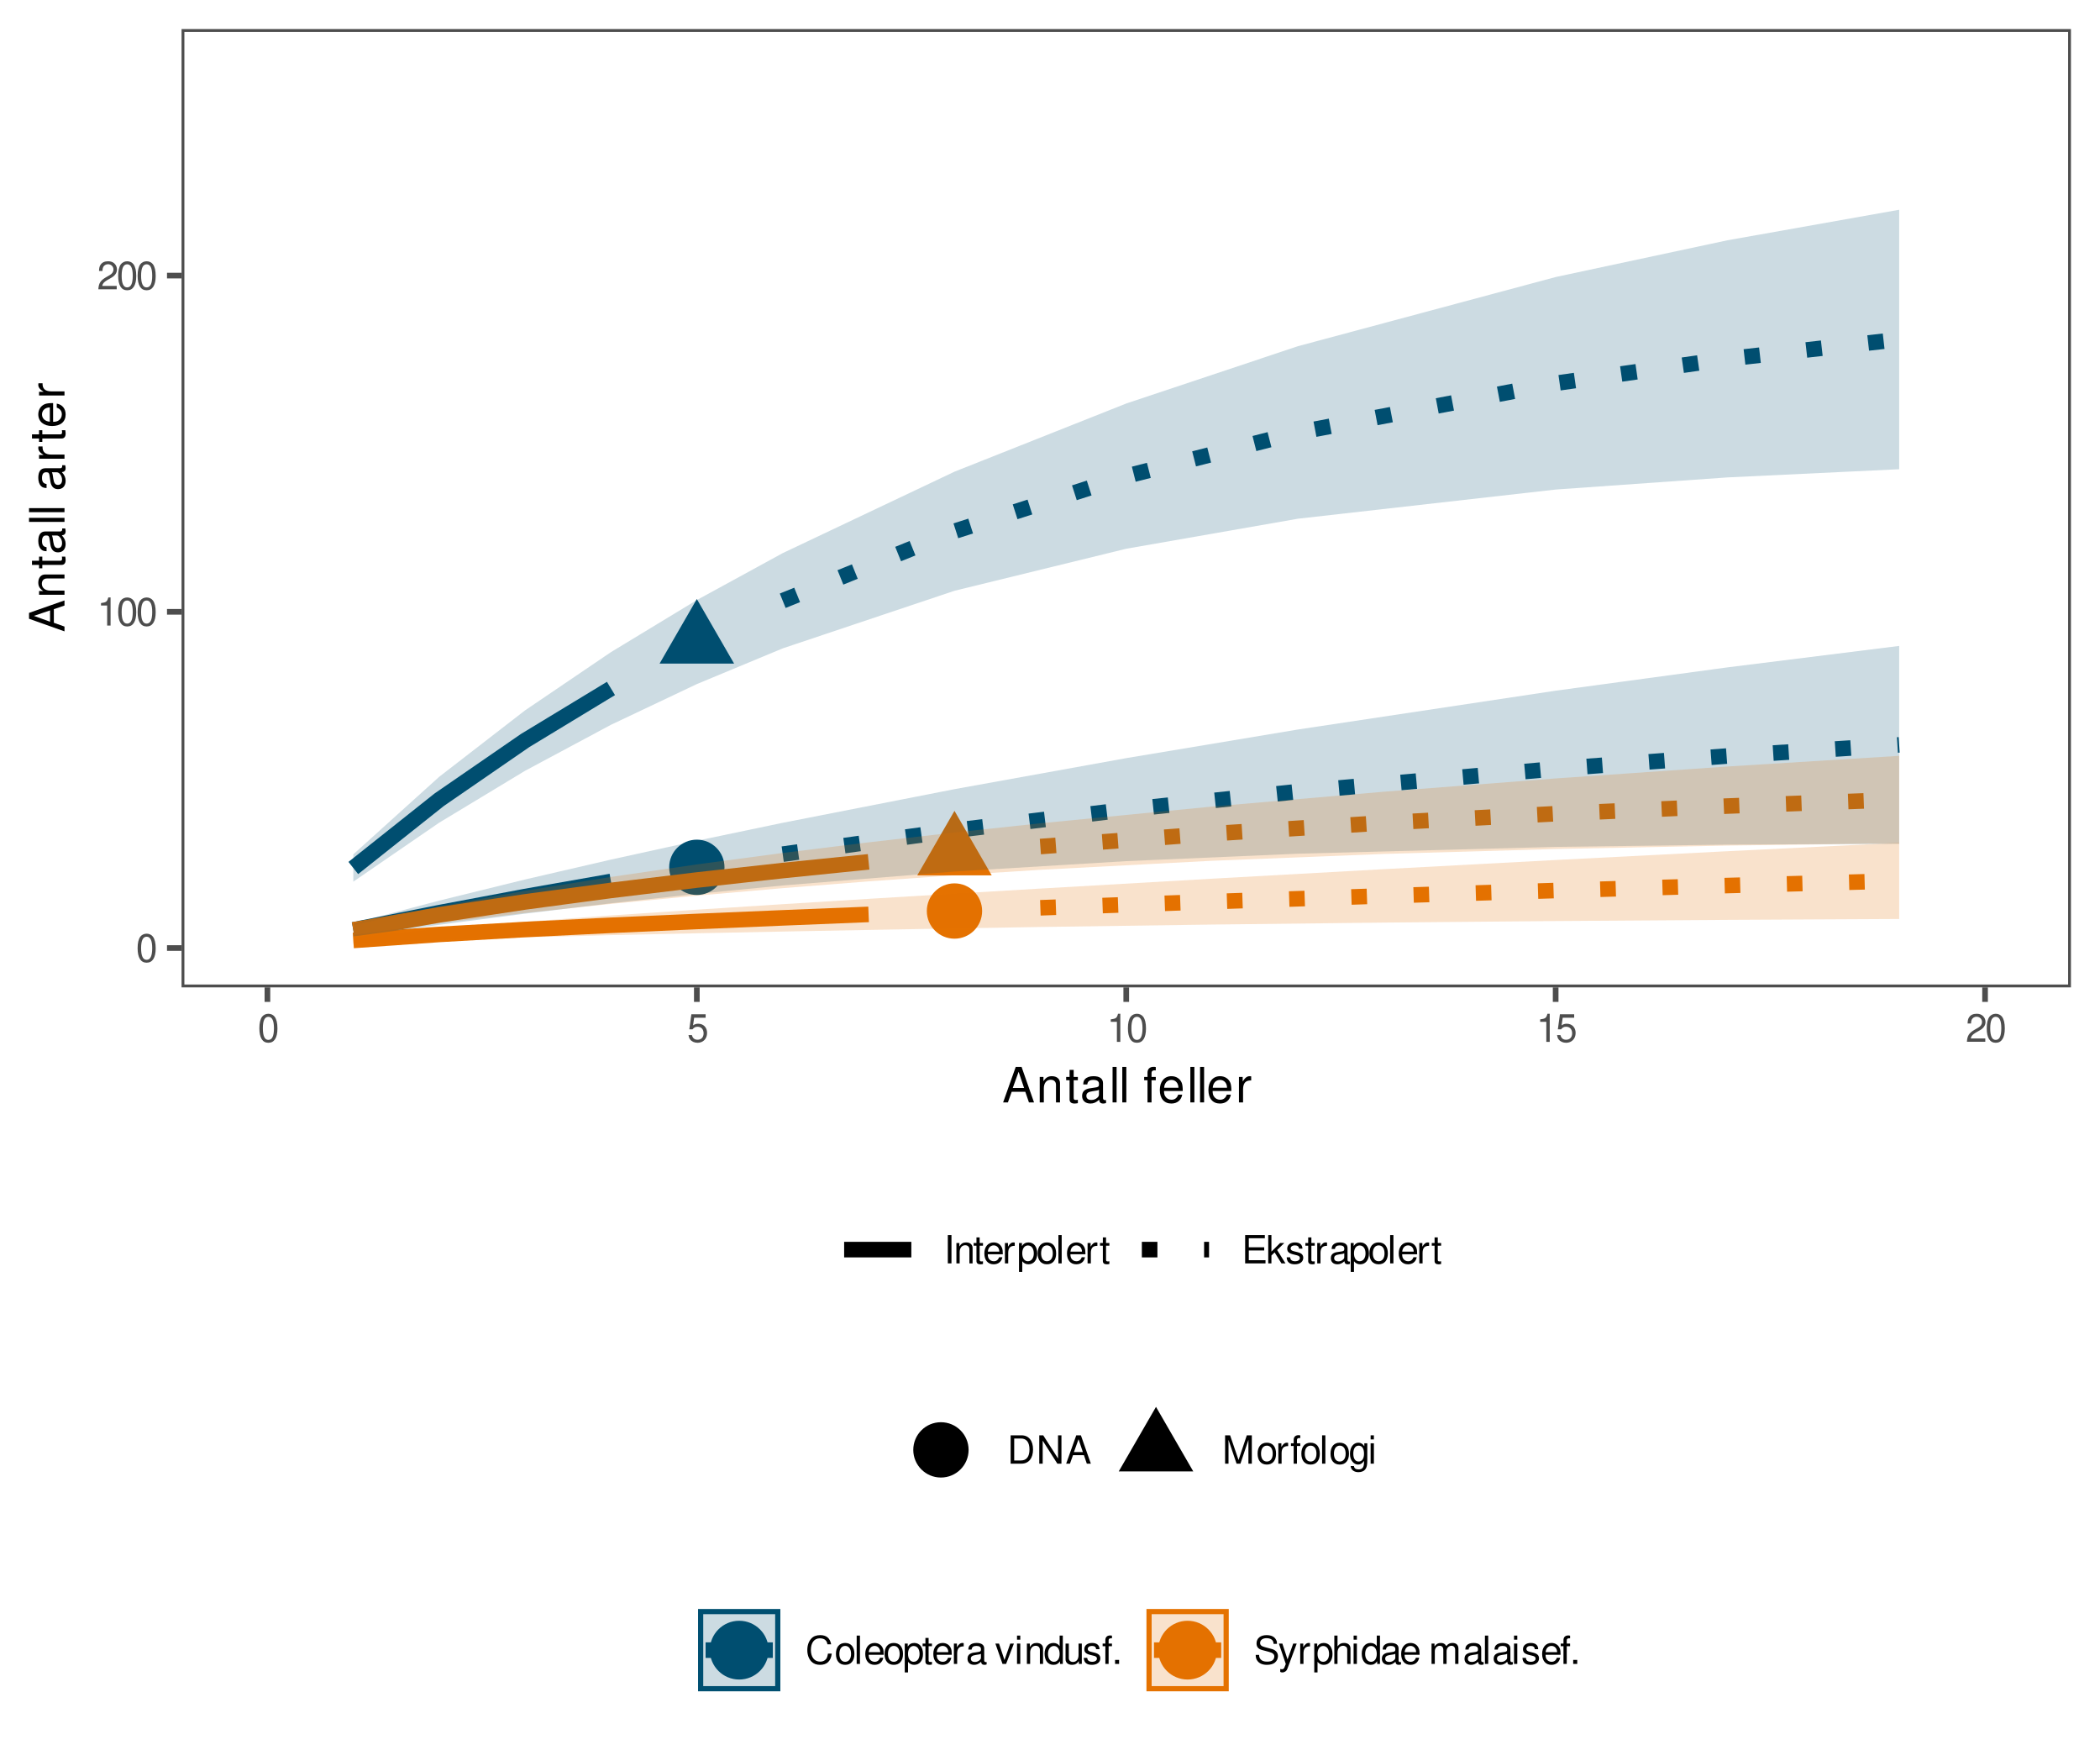 <?xml version="1.0" encoding="UTF-8"?>
<svg xmlns="http://www.w3.org/2000/svg" xmlns:xlink="http://www.w3.org/1999/xlink" width="432pt" height="360pt" viewBox="0 0 432 360" version="1.1">
<defs>
<g>
<symbol overflow="visible" id="glyph0-0">
<path style="stroke:none;" d=""/>
</symbol>
<symbol overflow="visible" id="glyph0-1">
<path style="stroke:none;" d="M 2.203 -5.781 C 1.672 -5.781 1.188 -5.547 0.891 -5.156 C 0.531 -4.641 0.344 -3.875 0.344 -2.797 C 0.344 -0.844 0.984 0.188 2.203 0.188 C 3.406 0.188 4.062 -0.844 4.062 -2.75 C 4.062 -3.875 3.875 -4.625 3.5 -5.156 C 3.203 -5.547 2.734 -5.781 2.203 -5.781 Z M 2.203 -5.156 C 2.953 -5.156 3.344 -4.391 3.344 -2.812 C 3.344 -1.172 2.969 -0.406 2.188 -0.406 C 1.438 -0.406 1.062 -1.203 1.062 -2.797 C 1.062 -4.391 1.438 -5.156 2.203 -5.156 Z M 2.203 -5.156 "/>
</symbol>
<symbol overflow="visible" id="glyph0-2">
<path style="stroke:none;" d="M 2.078 -4.125 L 2.078 0 L 2.781 0 L 2.781 -5.781 L 2.312 -5.781 C 2.062 -4.891 1.906 -4.781 0.812 -4.625 L 0.812 -4.125 Z M 2.078 -4.125 "/>
</symbol>
<symbol overflow="visible" id="glyph0-3">
<path style="stroke:none;" d="M 4.047 -0.703 L 1.062 -0.703 C 1.141 -1.172 1.391 -1.484 2.094 -1.906 L 2.891 -2.359 C 3.688 -2.797 4.094 -3.391 4.094 -4.094 C 4.094 -4.578 3.891 -5.031 3.562 -5.328 C 3.219 -5.641 2.812 -5.781 2.266 -5.781 C 1.547 -5.781 1.016 -5.531 0.703 -5.031 C 0.5 -4.734 0.422 -4.375 0.406 -3.781 L 1.109 -3.781 C 1.125 -4.172 1.172 -4.406 1.266 -4.594 C 1.453 -4.953 1.828 -5.172 2.25 -5.172 C 2.891 -5.172 3.375 -4.703 3.375 -4.078 C 3.375 -3.609 3.109 -3.219 2.594 -2.922 L 1.859 -2.5 C 0.688 -1.812 0.344 -1.266 0.266 -0.016 L 4.047 -0.016 Z M 4.047 -0.703 "/>
</symbol>
<symbol overflow="visible" id="glyph0-4">
<path style="stroke:none;" d="M 3.812 -5.672 L 0.875 -5.672 L 0.453 -2.578 L 1.109 -2.578 C 1.438 -2.969 1.703 -3.109 2.156 -3.109 C 2.906 -3.109 3.391 -2.594 3.391 -1.75 C 3.391 -0.938 2.906 -0.438 2.141 -0.438 C 1.531 -0.438 1.156 -0.75 0.984 -1.391 L 0.281 -1.391 C 0.375 -0.922 0.453 -0.703 0.625 -0.5 C 0.938 -0.062 1.516 0.188 2.156 0.188 C 3.297 0.188 4.109 -0.641 4.109 -1.844 C 4.109 -2.969 3.359 -3.734 2.266 -3.734 C 1.875 -3.734 1.547 -3.625 1.219 -3.391 L 1.453 -4.969 L 3.812 -4.969 Z M 3.812 -5.672 "/>
</symbol>
<symbol overflow="visible" id="glyph0-5">
<path style="stroke:none;" d="M 1.547 -5.828 L 0.797 -5.828 L 0.797 0 L 1.547 0 Z M 1.547 -5.828 "/>
</symbol>
<symbol overflow="visible" id="glyph0-6">
<path style="stroke:none;" d="M 0.562 -4.188 L 0.562 0 L 1.234 0 L 1.234 -2.312 C 1.234 -3.172 1.688 -3.734 2.375 -3.734 C 2.891 -3.734 3.234 -3.406 3.234 -2.906 L 3.234 0 L 3.891 0 L 3.891 -3.172 C 3.891 -3.859 3.375 -4.312 2.562 -4.312 C 1.938 -4.312 1.547 -4.078 1.172 -3.484 L 1.172 -4.188 Z M 0.562 -4.188 "/>
</symbol>
<symbol overflow="visible" id="glyph0-7">
<path style="stroke:none;" d="M 2.031 -4.188 L 1.344 -4.188 L 1.344 -5.344 L 0.688 -5.344 L 0.688 -4.188 L 0.109 -4.188 L 0.109 -3.641 L 0.688 -3.641 L 0.688 -0.484 C 0.688 -0.047 0.969 0.188 1.484 0.188 C 1.656 0.188 1.812 0.172 2.031 0.125 L 2.031 -0.438 C 1.938 -0.406 1.844 -0.406 1.719 -0.406 C 1.422 -0.406 1.344 -0.484 1.344 -0.781 L 1.344 -3.641 L 2.031 -3.641 Z M 2.031 -4.188 "/>
</symbol>
<symbol overflow="visible" id="glyph0-8">
<path style="stroke:none;" d="M 4.109 -1.875 C 4.109 -2.516 4.062 -2.891 3.938 -3.203 C 3.656 -3.891 3.031 -4.312 2.234 -4.312 C 1.078 -4.312 0.312 -3.422 0.312 -2.047 C 0.312 -0.656 1.047 0.188 2.219 0.188 C 3.188 0.188 3.844 -0.359 4.016 -1.266 L 3.344 -1.266 C 3.156 -0.719 2.781 -0.438 2.25 -0.438 C 1.828 -0.438 1.469 -0.625 1.234 -0.969 C 1.078 -1.219 1.031 -1.453 1.016 -1.875 Z M 1.031 -2.422 C 1.094 -3.188 1.562 -3.703 2.234 -3.703 C 2.906 -3.703 3.391 -3.172 3.391 -2.422 Z M 1.031 -2.422 "/>
</symbol>
<symbol overflow="visible" id="glyph0-9">
<path style="stroke:none;" d="M 0.547 -4.188 L 0.547 0 L 1.219 0 L 1.219 -2.172 C 1.234 -3.188 1.641 -3.625 2.562 -3.609 L 2.562 -4.281 C 2.453 -4.297 2.391 -4.312 2.312 -4.312 C 1.875 -4.312 1.547 -4.062 1.172 -3.438 L 1.172 -4.188 Z M 0.547 -4.188 "/>
</symbol>
<symbol overflow="visible" id="glyph0-10">
<path style="stroke:none;" d="M 0.438 1.75 L 1.109 1.75 L 1.109 -0.438 C 1.453 -0.016 1.844 0.188 2.391 0.188 C 3.484 0.188 4.188 -0.688 4.188 -2.031 C 4.188 -3.438 3.5 -4.312 2.391 -4.312 C 1.812 -4.312 1.359 -4.062 1.047 -3.562 L 1.047 -4.188 L 0.438 -4.188 Z M 2.266 -3.688 C 3.016 -3.688 3.484 -3.047 3.484 -2.047 C 3.484 -1.094 3 -0.438 2.266 -0.438 C 1.562 -0.438 1.109 -1.078 1.109 -2.062 C 1.109 -3.047 1.562 -3.688 2.266 -3.688 Z M 2.266 -3.688 "/>
</symbol>
<symbol overflow="visible" id="glyph0-11">
<path style="stroke:none;" d="M 2.172 -4.312 C 0.984 -4.312 0.281 -3.469 0.281 -2.062 C 0.281 -0.641 0.984 0.188 2.188 0.188 C 3.375 0.188 4.078 -0.656 4.078 -2.031 C 4.078 -3.484 3.391 -4.312 2.172 -4.312 Z M 2.188 -3.703 C 2.938 -3.703 3.391 -3.078 3.391 -2.047 C 3.391 -1.047 2.922 -0.438 2.188 -0.438 C 1.438 -0.438 0.984 -1.047 0.984 -2.062 C 0.984 -3.078 1.438 -3.703 2.188 -3.703 Z M 2.188 -3.703 "/>
</symbol>
<symbol overflow="visible" id="glyph0-12">
<path style="stroke:none;" d="M 1.219 -5.828 L 0.547 -5.828 L 0.547 0 L 1.219 0 Z M 1.219 -5.828 "/>
</symbol>
<symbol overflow="visible" id="glyph0-13">
<path style="stroke:none;" d="M 1.469 -2.656 L 4.641 -2.656 L 4.641 -3.312 L 1.469 -3.312 L 1.469 -5.172 L 4.766 -5.172 L 4.766 -5.828 L 0.719 -5.828 L 0.719 0 L 4.906 0 L 4.906 -0.656 L 1.469 -0.656 Z M 1.469 -2.656 "/>
</symbol>
<symbol overflow="visible" id="glyph0-14">
<path style="stroke:none;" d="M 1.125 -5.828 L 0.469 -5.828 L 0.469 0 L 1.125 0 L 1.125 -1.625 L 1.781 -2.266 L 3.188 0 L 4.016 0 L 2.297 -2.75 L 3.766 -4.188 L 2.906 -4.188 L 1.125 -2.422 Z M 1.125 -5.828 "/>
</symbol>
<symbol overflow="visible" id="glyph0-15">
<path style="stroke:none;" d="M 3.5 -3.031 C 3.5 -3.844 2.953 -4.312 1.984 -4.312 C 1.016 -4.312 0.375 -3.812 0.375 -3.031 C 0.375 -2.375 0.719 -2.062 1.703 -1.828 L 2.328 -1.672 C 2.797 -1.562 2.969 -1.391 2.969 -1.094 C 2.969 -0.703 2.578 -0.438 2 -0.438 C 1.641 -0.438 1.344 -0.531 1.172 -0.719 C 1.062 -0.828 1.016 -0.953 0.969 -1.25 L 0.266 -1.25 C 0.297 -0.281 0.844 0.188 1.938 0.188 C 3 0.188 3.672 -0.344 3.672 -1.141 C 3.672 -1.766 3.312 -2.109 2.484 -2.312 L 1.844 -2.469 C 1.297 -2.594 1.078 -2.766 1.078 -3.062 C 1.078 -3.453 1.422 -3.703 1.953 -3.703 C 2.5 -3.703 2.781 -3.469 2.797 -3.031 Z M 3.5 -3.031 "/>
</symbol>
<symbol overflow="visible" id="glyph0-16">
<path style="stroke:none;" d="M 4.281 -0.391 C 4.203 -0.375 4.172 -0.375 4.141 -0.375 C 3.906 -0.375 3.781 -0.5 3.781 -0.703 L 3.781 -3.172 C 3.781 -3.906 3.234 -4.312 2.203 -4.312 C 1.578 -4.312 1.094 -4.141 0.812 -3.828 C 0.609 -3.609 0.531 -3.375 0.516 -2.953 L 1.188 -2.953 C 1.25 -3.469 1.547 -3.703 2.172 -3.703 C 2.781 -3.703 3.109 -3.469 3.109 -3.078 L 3.109 -2.891 C 3.109 -2.609 2.953 -2.5 2.422 -2.438 C 1.469 -2.312 1.328 -2.281 1.078 -2.172 C 0.578 -1.969 0.344 -1.594 0.344 -1.062 C 0.344 -0.297 0.859 0.188 1.719 0.188 C 2.234 0.188 2.656 0 3.141 -0.438 C 3.188 0 3.391 0.188 3.828 0.188 C 3.969 0.188 4.062 0.172 4.281 0.109 Z M 3.109 -1.312 C 3.109 -1.094 3.047 -0.953 2.844 -0.781 C 2.578 -0.531 2.25 -0.406 1.859 -0.406 C 1.344 -0.406 1.031 -0.641 1.031 -1.078 C 1.031 -1.516 1.312 -1.734 2.047 -1.844 C 2.75 -1.938 2.891 -1.969 3.109 -2.078 Z M 3.109 -1.312 "/>
</symbol>
<symbol overflow="visible" id="glyph0-17">
<path style="stroke:none;" d="M 0.719 0 L 2.953 0 C 4.438 0 5.328 -1.109 5.328 -2.922 C 5.328 -4.734 4.438 -5.828 2.953 -5.828 L 0.719 -5.828 Z M 1.453 -0.656 L 1.453 -5.172 L 2.828 -5.172 C 3.984 -5.172 4.594 -4.406 4.594 -2.906 C 4.594 -1.438 3.984 -0.656 2.828 -0.656 Z M 1.453 -0.656 "/>
</symbol>
<symbol overflow="visible" id="glyph0-18">
<path style="stroke:none;" d="M 5.172 -5.828 L 4.469 -5.828 L 4.469 -1.062 L 1.422 -5.828 L 0.609 -5.828 L 0.609 0 L 1.312 0 L 1.312 -4.734 L 4.328 0 L 5.172 0 Z M 5.172 -5.828 "/>
</symbol>
<symbol overflow="visible" id="glyph0-19">
<path style="stroke:none;" d="M 3.797 -1.75 L 4.391 0 L 5.219 0 L 3.172 -5.828 L 2.219 -5.828 L 0.141 0 L 0.922 0 L 1.547 -1.75 Z M 3.578 -2.375 L 1.734 -2.375 L 2.688 -5.031 Z M 3.578 -2.375 "/>
</symbol>
<symbol overflow="visible" id="glyph0-20">
<path style="stroke:none;" d="M 3.75 0 L 5.391 -4.891 L 5.391 0 L 6.094 0 L 6.094 -5.828 L 5.062 -5.828 L 3.359 -0.75 L 1.625 -5.828 L 0.594 -5.828 L 0.594 0 L 1.297 0 L 1.297 -4.891 L 2.953 0 Z M 3.75 0 "/>
</symbol>
<symbol overflow="visible" id="glyph0-21">
<path style="stroke:none;" d="M 2.062 -4.188 L 1.375 -4.188 L 1.375 -4.844 C 1.375 -5.125 1.516 -5.266 1.828 -5.266 C 1.891 -5.266 1.906 -5.266 2.062 -5.266 L 2.062 -5.812 C 1.906 -5.844 1.828 -5.859 1.688 -5.859 C 1.078 -5.859 0.703 -5.5 0.703 -4.906 L 0.703 -4.188 L 0.141 -4.188 L 0.141 -3.641 L 0.703 -3.641 L 0.703 0 L 1.375 0 L 1.375 -3.641 L 2.062 -3.641 Z M 2.062 -4.188 "/>
</symbol>
<symbol overflow="visible" id="glyph0-22">
<path style="stroke:none;" d="M 3.234 -4.188 L 3.234 -3.578 C 2.891 -4.094 2.531 -4.312 2 -4.312 C 0.984 -4.312 0.281 -3.375 0.281 -2.031 C 0.281 -1.312 0.453 -0.812 0.812 -0.391 C 1.125 -0.016 1.516 0.188 1.953 0.188 C 2.453 0.188 2.812 -0.047 3.172 -0.562 L 3.172 -0.359 C 3.172 0.766 2.859 1.188 2.031 1.188 C 1.453 1.188 1.156 0.953 1.094 0.484 L 0.422 0.484 C 0.484 1.25 1.094 1.75 2.016 1.75 C 2.625 1.75 3.141 1.547 3.406 1.203 C 3.734 0.812 3.844 0.297 3.844 -0.688 L 3.844 -4.188 Z M 2.062 -3.703 C 2.766 -3.703 3.172 -3.109 3.172 -2.047 C 3.172 -1.031 2.766 -0.438 2.062 -0.438 C 1.375 -0.438 0.969 -1.031 0.969 -2.062 C 0.969 -3.094 1.375 -3.703 2.062 -3.703 Z M 2.062 -3.703 "/>
</symbol>
<symbol overflow="visible" id="glyph0-23">
<path style="stroke:none;" d="M 1.203 -4.188 L 0.531 -4.188 L 0.531 0 L 1.203 0 Z M 1.203 -5.828 L 0.531 -5.828 L 0.531 -4.984 L 1.203 -4.984 Z M 1.203 -5.828 "/>
</symbol>
<symbol overflow="visible" id="glyph0-24">
<path style="stroke:none;" d="M 5.297 -4.031 C 5.062 -5.297 4.328 -5.922 3.047 -5.922 C 2.266 -5.922 1.625 -5.688 1.203 -5.203 C 0.672 -4.625 0.391 -3.797 0.391 -2.844 C 0.391 -1.891 0.688 -1.062 1.219 -0.5 C 1.688 -0.031 2.25 0.188 3.016 0.188 C 4.438 0.188 5.234 -0.578 5.422 -2.125 L 4.641 -2.125 C 4.578 -1.734 4.5 -1.453 4.391 -1.219 C 4.141 -0.75 3.641 -0.469 3.031 -0.469 C 1.859 -0.469 1.125 -1.406 1.125 -2.859 C 1.125 -4.359 1.828 -5.266 2.953 -5.266 C 3.438 -5.266 3.875 -5.141 4.109 -4.906 C 4.328 -4.703 4.453 -4.469 4.531 -4.031 Z M 5.297 -4.031 "/>
</symbol>
<symbol overflow="visible" id="glyph0-25">
<path style="stroke:none;" d=""/>
</symbol>
<symbol overflow="visible" id="glyph0-26">
<path style="stroke:none;" d="M 2.281 0 L 3.891 -4.188 L 3.141 -4.188 L 1.953 -0.797 L 0.828 -4.188 L 0.078 -4.188 L 1.547 0 Z M 2.281 0 "/>
</symbol>
<symbol overflow="visible" id="glyph0-27">
<path style="stroke:none;" d="M 3.953 -5.828 L 3.297 -5.828 L 3.297 -3.656 C 3.016 -4.094 2.562 -4.312 2.016 -4.312 C 0.922 -4.312 0.203 -3.438 0.203 -2.109 C 0.203 -0.688 0.891 0.188 2.031 0.188 C 2.609 0.188 3.016 -0.031 3.375 -0.547 L 3.375 0 L 3.953 0 Z M 2.125 -3.688 C 2.844 -3.688 3.297 -3.062 3.297 -2.047 C 3.297 -1.078 2.828 -0.438 2.125 -0.438 C 1.391 -0.438 0.906 -1.094 0.906 -2.062 C 0.906 -3.047 1.391 -3.688 2.125 -3.688 Z M 2.125 -3.688 "/>
</symbol>
<symbol overflow="visible" id="glyph0-28">
<path style="stroke:none;" d="M 3.859 0 L 3.859 -4.188 L 3.188 -4.188 L 3.188 -1.812 C 3.188 -0.953 2.75 -0.406 2.047 -0.406 C 1.516 -0.406 1.188 -0.719 1.188 -1.219 L 1.188 -4.188 L 0.516 -4.188 L 0.516 -0.953 C 0.516 -0.266 1.047 0.188 1.859 0.188 C 2.469 0.188 2.859 -0.031 3.25 -0.578 L 3.25 0 Z M 3.859 0 "/>
</symbol>
<symbol overflow="visible" id="glyph0-29">
<path style="stroke:none;" d="M 1.531 -0.828 L 0.703 -0.828 L 0.703 0 L 1.531 0 Z M 1.531 -0.828 "/>
</symbol>
<symbol overflow="visible" id="glyph0-30">
<path style="stroke:none;" d="M 4.766 -4.125 C 4.766 -4.516 4.75 -4.625 4.609 -4.906 C 4.297 -5.578 3.609 -5.922 2.625 -5.922 C 1.359 -5.922 0.562 -5.266 0.562 -4.219 C 0.562 -3.5 0.938 -3.062 1.703 -2.859 L 3.156 -2.469 C 3.891 -2.281 4.219 -1.984 4.219 -1.531 C 4.219 -1.219 4.062 -0.891 3.812 -0.719 C 3.578 -0.547 3.203 -0.469 2.734 -0.469 C 2.094 -0.469 1.672 -0.625 1.391 -0.953 C 1.172 -1.219 1.078 -1.5 1.094 -1.859 L 0.391 -1.859 C 0.391 -1.312 0.5 -0.969 0.734 -0.641 C 1.125 -0.094 1.797 0.188 2.688 0.188 C 3.391 0.188 3.953 0.031 4.328 -0.266 C 4.719 -0.578 4.969 -1.094 4.969 -1.594 C 4.969 -2.312 4.516 -2.844 3.734 -3.062 L 2.266 -3.453 C 1.562 -3.641 1.297 -3.875 1.297 -4.312 C 1.297 -4.906 1.828 -5.297 2.609 -5.297 C 3.531 -5.297 4.062 -4.891 4.062 -4.125 Z M 4.766 -4.125 "/>
</symbol>
<symbol overflow="visible" id="glyph0-31">
<path style="stroke:none;" d="M 3.109 -4.188 L 1.938 -0.922 L 0.875 -4.188 L 0.156 -4.188 L 1.578 0.016 L 1.312 0.688 C 1.203 0.969 1.062 1.094 0.781 1.094 C 0.672 1.094 0.578 1.078 0.438 1.047 L 0.438 1.641 C 0.562 1.719 0.703 1.75 0.875 1.75 C 1.094 1.75 1.328 1.672 1.5 1.547 C 1.719 1.391 1.828 1.219 1.953 0.875 L 3.828 -4.188 Z M 3.109 -4.188 "/>
</symbol>
<symbol overflow="visible" id="glyph0-32">
<path style="stroke:none;" d="M 0.562 -5.828 L 0.562 0 L 1.219 0 L 1.219 -2.312 C 1.219 -3.172 1.672 -3.734 2.359 -3.734 C 2.578 -3.734 2.797 -3.656 2.953 -3.547 C 3.141 -3.406 3.219 -3.203 3.219 -2.906 L 3.219 0 L 3.891 0 L 3.891 -3.172 C 3.891 -3.875 3.391 -4.312 2.562 -4.312 C 1.969 -4.312 1.609 -4.125 1.219 -3.609 L 1.219 -5.828 Z M 0.562 -5.828 "/>
</symbol>
<symbol overflow="visible" id="glyph0-33">
<path style="stroke:none;" d="M 0.562 -4.188 L 0.562 0 L 1.234 0 L 1.234 -2.625 C 1.234 -3.234 1.672 -3.734 2.219 -3.734 C 2.719 -3.734 2.984 -3.422 2.984 -2.891 L 2.984 0 L 3.656 0 L 3.656 -2.625 C 3.656 -3.234 4.109 -3.734 4.641 -3.734 C 5.141 -3.734 5.422 -3.422 5.422 -2.891 L 5.422 0 L 6.094 0 L 6.094 -3.141 C 6.094 -3.891 5.656 -4.312 4.875 -4.312 C 4.312 -4.312 3.984 -4.141 3.594 -3.672 C 3.344 -4.125 3.016 -4.312 2.469 -4.312 C 1.906 -4.312 1.531 -4.109 1.172 -3.594 L 1.172 -4.188 Z M 0.562 -4.188 "/>
</symbol>
<symbol overflow="visible" id="glyph1-0">
<path style="stroke:none;" d=""/>
</symbol>
<symbol overflow="visible" id="glyph1-1">
<path style="stroke:none;" d="M 4.734 -2.188 L 5.484 0 L 6.531 0 L 3.969 -7.297 L 2.766 -7.297 L 0.172 0 L 1.156 0 L 1.938 -2.188 Z M 4.484 -2.969 L 2.156 -2.969 L 3.359 -6.297 Z M 4.484 -2.969 "/>
</symbol>
<symbol overflow="visible" id="glyph1-2">
<path style="stroke:none;" d="M 0.703 -5.234 L 0.703 0 L 1.547 0 L 1.547 -2.891 C 1.547 -3.953 2.094 -4.656 2.953 -4.656 C 3.625 -4.656 4.047 -4.266 4.047 -3.625 L 4.047 0 L 4.875 0 L 4.875 -3.953 C 4.875 -4.828 4.219 -5.391 3.203 -5.391 C 2.438 -5.391 1.938 -5.094 1.469 -4.359 L 1.469 -5.234 Z M 0.703 -5.234 "/>
</symbol>
<symbol overflow="visible" id="glyph1-3">
<path style="stroke:none;" d="M 2.547 -5.234 L 1.688 -5.234 L 1.688 -6.688 L 0.844 -6.688 L 0.844 -5.234 L 0.141 -5.234 L 0.141 -4.562 L 0.844 -4.562 L 0.844 -0.594 C 0.844 -0.062 1.203 0.234 1.859 0.234 C 2.078 0.234 2.266 0.203 2.547 0.156 L 2.547 -0.547 C 2.422 -0.516 2.312 -0.5 2.141 -0.5 C 1.781 -0.5 1.688 -0.594 1.688 -0.969 L 1.688 -4.562 L 2.547 -4.562 Z M 2.547 -5.234 "/>
</symbol>
<symbol overflow="visible" id="glyph1-4">
<path style="stroke:none;" d="M 5.344 -0.484 C 5.266 -0.469 5.219 -0.469 5.172 -0.469 C 4.875 -0.469 4.719 -0.625 4.719 -0.875 L 4.719 -3.953 C 4.719 -4.891 4.047 -5.391 2.75 -5.391 C 1.984 -5.391 1.375 -5.172 1.016 -4.781 C 0.766 -4.516 0.672 -4.203 0.656 -3.688 L 1.484 -3.688 C 1.562 -4.328 1.938 -4.625 2.719 -4.625 C 3.484 -4.625 3.891 -4.344 3.891 -3.844 L 3.891 -3.625 C 3.875 -3.266 3.703 -3.125 3.016 -3.047 C 1.844 -2.891 1.656 -2.844 1.344 -2.719 C 0.734 -2.453 0.422 -2 0.422 -1.312 C 0.422 -0.375 1.078 0.234 2.141 0.234 C 2.797 0.234 3.328 0 3.922 -0.547 C 3.984 0 4.234 0.234 4.781 0.234 C 4.953 0.234 5.062 0.203 5.344 0.141 Z M 3.891 -1.656 C 3.891 -1.375 3.812 -1.203 3.562 -0.969 C 3.219 -0.656 2.812 -0.5 2.312 -0.5 C 1.672 -0.5 1.297 -0.812 1.297 -1.344 C 1.297 -1.891 1.656 -2.172 2.547 -2.297 C 3.438 -2.422 3.609 -2.453 3.891 -2.594 Z M 3.891 -1.656 "/>
</symbol>
<symbol overflow="visible" id="glyph1-5">
<path style="stroke:none;" d="M 1.516 -7.297 L 0.688 -7.297 L 0.688 0 L 1.516 0 Z M 1.516 -7.297 "/>
</symbol>
<symbol overflow="visible" id="glyph1-6">
<path style="stroke:none;" d=""/>
</symbol>
<symbol overflow="visible" id="glyph1-7">
<path style="stroke:none;" d="M 2.578 -5.234 L 1.703 -5.234 L 1.703 -6.062 C 1.703 -6.406 1.906 -6.594 2.297 -6.594 C 2.359 -6.594 2.391 -6.594 2.578 -6.578 L 2.578 -7.266 C 2.391 -7.312 2.281 -7.312 2.109 -7.312 C 1.344 -7.312 0.875 -6.875 0.875 -6.125 L 0.875 -5.234 L 0.188 -5.234 L 0.188 -4.562 L 0.875 -4.562 L 0.875 0 L 1.703 0 L 1.703 -4.562 L 2.578 -4.562 Z M 2.578 -5.234 "/>
</symbol>
<symbol overflow="visible" id="glyph1-8">
<path style="stroke:none;" d="M 5.125 -2.344 C 5.125 -3.141 5.062 -3.625 4.922 -4.016 C 4.578 -4.875 3.781 -5.391 2.797 -5.391 C 1.344 -5.391 0.406 -4.281 0.406 -2.547 C 0.406 -0.812 1.297 0.234 2.781 0.234 C 3.984 0.234 4.812 -0.453 5.016 -1.594 L 4.188 -1.594 C 3.953 -0.906 3.484 -0.547 2.812 -0.547 C 2.281 -0.547 1.828 -0.781 1.547 -1.219 C 1.344 -1.516 1.281 -1.812 1.266 -2.344 Z M 1.297 -3.016 C 1.359 -3.984 1.953 -4.625 2.797 -4.625 C 3.641 -4.625 4.234 -3.953 4.234 -3.016 Z M 1.297 -3.016 "/>
</symbol>
<symbol overflow="visible" id="glyph1-9">
<path style="stroke:none;" d="M 0.688 -5.234 L 0.688 0 L 1.531 0 L 1.531 -2.719 C 1.547 -3.984 2.062 -4.547 3.203 -4.516 L 3.203 -5.359 C 3.062 -5.375 2.984 -5.391 2.891 -5.391 C 2.344 -5.391 1.938 -5.062 1.453 -4.297 L 1.453 -5.234 Z M 0.688 -5.234 "/>
</symbol>
<symbol overflow="visible" id="glyph2-0">
<path style="stroke:none;" d=""/>
</symbol>
<symbol overflow="visible" id="glyph2-1">
<path style="stroke:none;" d="M -2.188 -4.734 L 0 -5.484 L 0 -6.531 L -7.297 -3.969 L -7.297 -2.766 L 0 -0.172 L 0 -1.156 L -2.188 -1.938 Z M -2.969 -4.484 L -2.969 -2.156 L -6.297 -3.359 Z M -2.969 -4.484 "/>
</symbol>
<symbol overflow="visible" id="glyph2-2">
<path style="stroke:none;" d="M -5.234 -0.703 L 0 -0.703 L 0 -1.547 L -2.891 -1.547 C -3.953 -1.547 -4.656 -2.094 -4.656 -2.953 C -4.656 -3.625 -4.266 -4.047 -3.625 -4.047 L 0 -4.047 L 0 -4.875 L -3.953 -4.875 C -4.828 -4.875 -5.391 -4.219 -5.391 -3.203 C -5.391 -2.438 -5.094 -1.938 -4.359 -1.469 L -5.234 -1.469 Z M -5.234 -0.703 "/>
</symbol>
<symbol overflow="visible" id="glyph2-3">
<path style="stroke:none;" d="M -5.234 -2.547 L -5.234 -1.688 L -6.688 -1.688 L -6.688 -0.844 L -5.234 -0.844 L -5.234 -0.141 L -4.562 -0.141 L -4.562 -0.844 L -0.594 -0.844 C -0.062 -0.844 0.234 -1.203 0.234 -1.859 C 0.234 -2.078 0.203 -2.266 0.156 -2.547 L -0.547 -2.547 C -0.516 -2.422 -0.5 -2.312 -0.5 -2.141 C -0.5 -1.781 -0.594 -1.688 -0.969 -1.688 L -4.562 -1.688 L -4.562 -2.547 Z M -5.234 -2.547 "/>
</symbol>
<symbol overflow="visible" id="glyph2-4">
<path style="stroke:none;" d="M -0.484 -5.344 C -0.469 -5.266 -0.469 -5.219 -0.469 -5.172 C -0.469 -4.875 -0.625 -4.719 -0.875 -4.719 L -3.953 -4.719 C -4.891 -4.719 -5.391 -4.047 -5.391 -2.75 C -5.391 -1.984 -5.172 -1.375 -4.781 -1.016 C -4.516 -0.766 -4.203 -0.672 -3.688 -0.656 L -3.688 -1.484 C -4.328 -1.562 -4.625 -1.938 -4.625 -2.719 C -4.625 -3.484 -4.344 -3.891 -3.844 -3.891 L -3.625 -3.891 C -3.266 -3.875 -3.125 -3.703 -3.047 -3.016 C -2.891 -1.844 -2.844 -1.656 -2.719 -1.344 C -2.453 -0.734 -2 -0.422 -1.312 -0.422 C -0.375 -0.422 0.234 -1.078 0.234 -2.141 C 0.234 -2.797 0 -3.328 -0.547 -3.922 C 0 -3.984 0.234 -4.234 0.234 -4.781 C 0.234 -4.953 0.203 -5.062 0.141 -5.344 Z M -1.656 -3.891 C -1.375 -3.891 -1.203 -3.812 -0.969 -3.562 C -0.656 -3.219 -0.5 -2.812 -0.5 -2.312 C -0.5 -1.672 -0.812 -1.297 -1.344 -1.297 C -1.891 -1.297 -2.172 -1.656 -2.297 -2.547 C -2.422 -3.438 -2.453 -3.609 -2.594 -3.891 Z M -1.656 -3.891 "/>
</symbol>
<symbol overflow="visible" id="glyph2-5">
<path style="stroke:none;" d="M -7.297 -1.516 L -7.297 -0.688 L 0 -0.688 L 0 -1.516 Z M -7.297 -1.516 "/>
</symbol>
<symbol overflow="visible" id="glyph2-6">
<path style="stroke:none;" d=""/>
</symbol>
<symbol overflow="visible" id="glyph2-7">
<path style="stroke:none;" d="M -5.234 -0.688 L 0 -0.688 L 0 -1.531 L -2.719 -1.531 C -3.984 -1.547 -4.547 -2.062 -4.516 -3.203 L -5.359 -3.203 C -5.375 -3.062 -5.391 -2.984 -5.391 -2.891 C -5.391 -2.344 -5.062 -1.938 -4.297 -1.453 L -5.234 -1.453 Z M -5.234 -0.688 "/>
</symbol>
<symbol overflow="visible" id="glyph2-8">
<path style="stroke:none;" d="M -2.344 -5.125 C -3.141 -5.125 -3.625 -5.062 -4.016 -4.922 C -4.875 -4.578 -5.391 -3.781 -5.391 -2.797 C -5.391 -1.344 -4.281 -0.406 -2.547 -0.406 C -0.812 -0.406 0.234 -1.297 0.234 -2.781 C 0.234 -3.984 -0.453 -4.812 -1.594 -5.016 L -1.594 -4.188 C -0.906 -3.953 -0.547 -3.484 -0.547 -2.812 C -0.547 -2.281 -0.781 -1.828 -1.219 -1.547 C -1.516 -1.344 -1.812 -1.281 -2.344 -1.266 Z M -3.016 -1.297 C -3.984 -1.359 -4.625 -1.953 -4.625 -2.797 C -4.625 -3.641 -3.953 -4.234 -3.016 -4.234 Z M -3.016 -1.297 "/>
</symbol>
</g>
<clipPath id="clip1">
  <path d="M 37.348 5.977 L 426.023 5.977 L 426.023 203.082 L 37.348 203.082 Z M 37.348 5.977 "/>
</clipPath>
<clipPath id="clip2">
  <path d="M 37.348 5.977 L 426.023 5.977 L 426.023 203.082 L 37.348 203.082 Z M 37.348 5.977 "/>
</clipPath>
</defs>
<g id="surface260">
<rect x="0" y="0" width="432" height="360" style="fill:rgb(100%,100%,100%);fill-opacity:1;stroke:none;"/>
<rect x="0" y="0" width="432" height="360" style="fill:rgb(100%,100%,100%);fill-opacity:1;stroke:none;"/>
<path style="fill:none;stroke-width:1.164;stroke-linecap:round;stroke-linejoin:round;stroke:rgb(100%,100%,100%);stroke-opacity:1;stroke-miterlimit:10;" d="M 0 360 L 432 360 L 432 0 L 0 0 Z M 0 360 "/>
<g clip-path="url(#clip1)" clip-rule="nonzero">
<path style=" stroke:none;fill-rule:nonzero;fill:rgb(100%,100%,100%);fill-opacity:1;" d="M 37.348 203.082 L 426.023 203.082 L 426.023 5.977 L 37.348 5.977 Z M 37.348 203.082 "/>
</g>
<path style=" stroke:none;fill-rule:nonzero;fill:rgb(0%,30.98%,44.314%);fill-opacity:1;" d="M 143.348 123.211 L 151.012 136.484 L 135.688 136.484 Z M 143.348 123.211 "/>
<path style=" stroke:none;fill-rule:nonzero;fill:rgb(0%,30.98%,44.314%);fill-opacity:1;" d="M 149.039 178.391 C 149.039 181.535 146.492 184.082 143.348 184.082 C 140.207 184.082 137.66 181.535 137.66 178.391 C 137.66 175.25 140.207 172.703 143.348 172.703 C 146.492 172.703 149.039 175.25 149.039 178.391 "/>
<path style=" stroke:none;fill-rule:nonzero;fill:rgb(89.804%,44.706%,0%);fill-opacity:1;" d="M 196.352 166.777 L 204.012 180.051 L 188.688 180.051 Z M 196.352 166.777 "/>
<path style=" stroke:none;fill-rule:nonzero;fill:rgb(89.804%,44.706%,0%);fill-opacity:1;" d="M 202.039 187.383 C 202.039 190.523 199.492 193.07 196.352 193.07 C 193.207 193.07 190.66 190.523 190.66 187.383 C 190.66 184.238 193.207 181.691 196.352 181.691 C 199.492 181.691 202.039 184.238 202.039 187.383 "/>
<path style="fill:none;stroke-width:3.201;stroke-linecap:butt;stroke-linejoin:round;stroke:rgb(0%,30.98%,44.314%);stroke-opacity:1;stroke-miterlimit:10;" d="M 72.68 191.254 L 90.348 187.727 L 108.016 184.406 L 125.684 181.297 "/>
<path style="fill:none;stroke-width:3.201;stroke-linecap:butt;stroke-linejoin:round;stroke:rgb(0%,30.98%,44.314%);stroke-opacity:1;stroke-miterlimit:10;" d="M 72.68 178.531 L 90.348 164.492 L 108.016 152.32 L 125.684 141.602 "/>
<path style="fill:none;stroke-width:3.201;stroke-linecap:butt;stroke-linejoin:round;stroke:rgb(89.804%,44.706%,0%);stroke-opacity:1;stroke-miterlimit:10;" d="M 72.68 193.434 L 90.348 192.195 L 108.016 191.184 L 125.684 190.316 L 143.348 189.531 L 161.016 188.789 L 178.684 188.074 "/>
<path style="fill:none;stroke-width:3.201;stroke-linecap:butt;stroke-linejoin:round;stroke:rgb(89.804%,44.706%,0%);stroke-opacity:1;stroke-miterlimit:10;" d="M 72.68 191.27 L 90.348 188.172 L 108.016 185.504 L 125.684 183.145 L 143.348 181.008 L 161.016 179.059 L 178.684 177.266 "/>
<path style="fill:none;stroke-width:3.201;stroke-linecap:butt;stroke-linejoin:round;stroke:rgb(0%,30.98%,44.314%);stroke-opacity:1;stroke-dasharray:3.201,9.603;stroke-miterlimit:10;" d="M 161.016 175.68 L 196.352 170.789 L 231.684 166.527 L 267.02 162.816 L 320.02 158.125 L 355.355 155.496 L 390.688 153.207 "/>
<path style="fill:none;stroke-width:3.201;stroke-linecap:butt;stroke-linejoin:round;stroke:rgb(0%,30.98%,44.314%);stroke-opacity:1;stroke-dasharray:3.201,9.603;stroke-miterlimit:10;" d="M 161.016 123.562 L 196.352 109.266 L 231.684 97.93 L 267.02 88.945 L 320.02 78.836 L 355.355 73.809 L 390.688 69.824 "/>
<path style="fill:none;stroke-width:3.201;stroke-linecap:butt;stroke-linejoin:round;stroke:rgb(89.804%,44.706%,0%);stroke-opacity:1;stroke-dasharray:3.201,9.603;stroke-miterlimit:10;" d="M 214.016 186.715 L 249.352 185.445 L 284.688 184.266 L 320.02 183.164 L 355.355 182.137 L 390.688 181.18 "/>
<path style="fill:none;stroke-width:3.201;stroke-linecap:butt;stroke-linejoin:round;stroke:rgb(89.804%,44.706%,0%);stroke-opacity:1;stroke-dasharray:3.201,9.603;stroke-miterlimit:10;" d="M 214.016 174.117 L 249.352 171.469 L 284.688 169.242 L 320.02 167.367 L 355.355 165.789 L 390.688 164.461 "/>
<path style=" stroke:none;fill-rule:nonzero;fill:rgb(0%,30.98%,44.314%);fill-opacity:0.2;" d="M 72.68 189.898 L 90.348 185.242 L 108.016 180.891 L 125.684 176.801 L 143.348 172.926 L 161.016 169.234 L 196.352 162.316 L 231.684 155.934 L 267.02 150.043 L 320.02 142.062 L 355.355 137.266 L 390.688 132.855 L 390.688 173.559 L 355.355 173.727 L 320.02 174.191 L 267.02 175.59 L 231.684 177.121 L 196.352 179.262 L 161.016 182.125 L 143.348 183.855 L 125.684 185.793 L 108.016 187.922 L 90.348 190.211 L 72.68 192.609 Z M 72.68 189.898 "/>
<path style=" stroke:none;fill-rule:nonzero;fill:rgb(0%,30.98%,44.314%);fill-opacity:0.2;" d="M 72.68 175.723 L 90.348 159.773 L 108.016 146.109 L 125.684 134.129 L 143.348 123.418 L 161.016 113.766 L 196.352 97.016 L 231.684 82.992 L 267.02 71.199 L 320.02 56.98 L 355.355 49.422 L 390.688 43.141 L 390.688 96.512 L 355.355 98.195 L 320.02 100.691 L 267.02 106.688 L 231.684 112.867 L 196.352 121.512 L 161.016 133.359 L 143.348 140.703 L 125.684 149.078 L 108.016 158.535 L 90.348 169.211 L 72.68 181.336 Z M 72.68 175.723 "/>
<path style=" stroke:none;fill-rule:nonzero;fill:rgb(89.804%,44.706%,0%);fill-opacity:0.2;" d="M 72.68 192.738 L 90.348 191.02 L 108.016 189.574 L 125.684 188.289 L 143.348 187.105 L 161.016 185.973 L 178.684 184.875 L 196.352 183.809 L 214.016 182.762 L 249.352 180.73 L 284.688 178.77 L 320.02 176.887 L 355.355 175.078 L 390.688 173.344 L 390.688 189.016 L 355.355 189.199 L 320.02 189.441 L 284.688 189.758 L 249.352 190.164 L 214.016 190.664 L 196.352 190.953 L 178.684 191.27 L 161.016 191.605 L 143.348 191.957 L 125.684 192.34 L 108.016 192.797 L 90.348 193.375 L 72.68 194.125 Z M 72.68 192.738 "/>
<path style=" stroke:none;fill-rule:nonzero;fill:rgb(89.804%,44.706%,0%);fill-opacity:0.2;" d="M 72.68 190.273 L 90.348 186.465 L 108.016 183.223 L 125.684 180.371 L 143.348 177.797 L 161.016 175.438 L 178.684 173.254 L 196.352 171.227 L 214.016 169.336 L 249.352 165.895 L 284.688 162.84 L 320.02 160.109 L 355.355 157.656 L 390.688 155.461 L 390.688 173.461 L 355.355 173.918 L 320.02 174.625 L 284.688 175.641 L 249.352 177.043 L 214.016 178.902 L 196.352 180.023 L 178.684 181.281 L 161.016 182.68 L 143.348 184.219 L 125.684 185.914 L 108.016 187.785 L 90.348 189.879 L 72.68 192.27 Z M 72.68 190.273 "/>
<g clip-path="url(#clip2)" clip-rule="nonzero">
<path style="fill:none;stroke-width:1.164;stroke-linecap:round;stroke-linejoin:round;stroke:rgb(30.196%,30.196%,30.196%);stroke-opacity:1;stroke-miterlimit:10;" d="M 37.348 203.082 L 426.023 203.082 L 426.023 5.977 L 37.348 5.977 Z M 37.348 203.082 "/>
</g>
<g style="fill:rgb(30.196%,30.196%,30.196%);fill-opacity:1;">
  <use xlink:href="#glyph0-1" x="27.965" y="197.82"/>
</g>
<g style="fill:rgb(30.196%,30.196%,30.196%);fill-opacity:1;">
  <use xlink:href="#glyph0-2" x="19.965" y="128.668"/>
  <use xlink:href="#glyph0-1" x="23.965" y="128.668"/>
  <use xlink:href="#glyph0-1" x="27.965" y="128.668"/>
</g>
<g style="fill:rgb(30.196%,30.196%,30.196%);fill-opacity:1;">
  <use xlink:href="#glyph0-3" x="19.965" y="59.516"/>
  <use xlink:href="#glyph0-1" x="23.965" y="59.516"/>
  <use xlink:href="#glyph0-1" x="27.965" y="59.516"/>
</g>
<path style="fill:none;stroke-width:1.164;stroke-linecap:butt;stroke-linejoin:round;stroke:rgb(30.196%,30.196%,30.196%);stroke-opacity:1;stroke-miterlimit:10;" d="M 34.355 194.988 L 37.348 194.988 "/>
<path style="fill:none;stroke-width:1.164;stroke-linecap:butt;stroke-linejoin:round;stroke:rgb(30.196%,30.196%,30.196%);stroke-opacity:1;stroke-miterlimit:10;" d="M 34.355 125.836 L 37.348 125.836 "/>
<path style="fill:none;stroke-width:1.164;stroke-linecap:butt;stroke-linejoin:round;stroke:rgb(30.196%,30.196%,30.196%);stroke-opacity:1;stroke-miterlimit:10;" d="M 34.355 56.684 L 37.348 56.684 "/>
<path style="fill:none;stroke-width:1.164;stroke-linecap:butt;stroke-linejoin:round;stroke:rgb(30.196%,30.196%,30.196%);stroke-opacity:1;stroke-miterlimit:10;" d="M 55.012 206.07 L 55.012 203.082 "/>
<path style="fill:none;stroke-width:1.164;stroke-linecap:butt;stroke-linejoin:round;stroke:rgb(30.196%,30.196%,30.196%);stroke-opacity:1;stroke-miterlimit:10;" d="M 143.348 206.07 L 143.348 203.082 "/>
<path style="fill:none;stroke-width:1.164;stroke-linecap:butt;stroke-linejoin:round;stroke:rgb(30.196%,30.196%,30.196%);stroke-opacity:1;stroke-miterlimit:10;" d="M 231.684 206.07 L 231.684 203.082 "/>
<path style="fill:none;stroke-width:1.164;stroke-linecap:butt;stroke-linejoin:round;stroke:rgb(30.196%,30.196%,30.196%);stroke-opacity:1;stroke-miterlimit:10;" d="M 320.02 206.07 L 320.02 203.082 "/>
<path style="fill:none;stroke-width:1.164;stroke-linecap:butt;stroke-linejoin:round;stroke:rgb(30.196%,30.196%,30.196%);stroke-opacity:1;stroke-miterlimit:10;" d="M 408.355 206.07 L 408.355 203.082 "/>
<g style="fill:rgb(30.196%,30.196%,30.196%);fill-opacity:1;">
  <use xlink:href="#glyph0-1" x="53.012" y="214.293"/>
</g>
<g style="fill:rgb(30.196%,30.196%,30.196%);fill-opacity:1;">
  <use xlink:href="#glyph0-4" x="141.348" y="214.293"/>
</g>
<g style="fill:rgb(30.196%,30.196%,30.196%);fill-opacity:1;">
  <use xlink:href="#glyph0-2" x="227.684" y="214.293"/>
  <use xlink:href="#glyph0-1" x="231.684" y="214.293"/>
</g>
<g style="fill:rgb(30.196%,30.196%,30.196%);fill-opacity:1;">
  <use xlink:href="#glyph0-2" x="316.02" y="214.293"/>
  <use xlink:href="#glyph0-4" x="320.02" y="214.293"/>
</g>
<g style="fill:rgb(30.196%,30.196%,30.196%);fill-opacity:1;">
  <use xlink:href="#glyph0-3" x="404.355" y="214.293"/>
  <use xlink:href="#glyph0-1" x="408.355" y="214.293"/>
</g>
<g style="fill:rgb(0%,0%,0%);fill-opacity:1;">
  <use xlink:href="#glyph1-1" x="206.184" y="226.743"/>
  <use xlink:href="#glyph1-2" x="213.184" y="226.743"/>
  <use xlink:href="#glyph1-3" x="219.184" y="226.743"/>
  <use xlink:href="#glyph1-4" x="222.184" y="226.743"/>
  <use xlink:href="#glyph1-5" x="228.184" y="226.743"/>
  <use xlink:href="#glyph1-5" x="230.184" y="226.743"/>
  <use xlink:href="#glyph1-6" x="232.184" y="226.743"/>
  <use xlink:href="#glyph1-7" x="235.184" y="226.743"/>
  <use xlink:href="#glyph1-8" x="238.184" y="226.743"/>
  <use xlink:href="#glyph1-5" x="244.184" y="226.743"/>
  <use xlink:href="#glyph1-5" x="246.184" y="226.743"/>
  <use xlink:href="#glyph1-8" x="248.184" y="226.743"/>
  <use xlink:href="#glyph1-9" x="254.184" y="226.743"/>
</g>
<g style="fill:rgb(0%,0%,0%);fill-opacity:1;">
  <use xlink:href="#glyph2-1" x="13.267" y="130.031"/>
  <use xlink:href="#glyph2-2" x="13.267" y="123.031"/>
  <use xlink:href="#glyph2-3" x="13.267" y="117.031"/>
  <use xlink:href="#glyph2-4" x="13.267" y="114.031"/>
  <use xlink:href="#glyph2-5" x="13.267" y="108.031"/>
  <use xlink:href="#glyph2-5" x="13.267" y="106.031"/>
  <use xlink:href="#glyph2-6" x="13.267" y="104.031"/>
  <use xlink:href="#glyph2-4" x="13.267" y="101.031"/>
  <use xlink:href="#glyph2-7" x="13.267" y="95.031"/>
  <use xlink:href="#glyph2-3" x="13.267" y="91.031"/>
  <use xlink:href="#glyph2-8" x="13.267" y="88.031"/>
  <use xlink:href="#glyph2-7" x="13.267" y="82.031"/>
</g>
<path style=" stroke:none;fill-rule:nonzero;fill:rgb(100%,100%,100%);fill-opacity:1;" d="M 160.965 271.641 L 302.406 271.641 L 302.406 242.406 L 160.965 242.406 Z M 160.965 271.641 "/>
<path style=" stroke:none;fill-rule:nonzero;fill:rgb(100%,100%,100%);fill-opacity:1;" d="M 171.922 265.664 L 189.203 265.664 L 189.203 248.383 L 171.922 248.383 Z M 171.922 265.664 "/>
<path style="fill:none;stroke-width:3.201;stroke-linecap:butt;stroke-linejoin:round;stroke:rgb(0%,0%,0%);stroke-opacity:1;stroke-miterlimit:10;" d="M 173.652 257.023 L 187.477 257.023 "/>
<path style=" stroke:none;fill-rule:nonzero;fill:rgb(100%,100%,100%);fill-opacity:1;" d="M 233.164 265.664 L 250.445 265.664 L 250.445 248.383 L 233.164 248.383 Z M 233.164 265.664 "/>
<path style="fill:none;stroke-width:3.201;stroke-linecap:butt;stroke-linejoin:round;stroke:rgb(0%,0%,0%);stroke-opacity:1;stroke-dasharray:3.201,9.603;stroke-miterlimit:10;" d="M 234.895 257.023 L 248.719 257.023 "/>
<g style="fill:rgb(0%,0%,0%);fill-opacity:1;">
  <use xlink:href="#glyph0-5" x="194.184" y="259.855"/>
  <use xlink:href="#glyph0-6" x="196.184" y="259.855"/>
  <use xlink:href="#glyph0-7" x="200.184" y="259.855"/>
  <use xlink:href="#glyph0-8" x="202.184" y="259.855"/>
  <use xlink:href="#glyph0-9" x="206.184" y="259.855"/>
  <use xlink:href="#glyph0-10" x="209.184" y="259.855"/>
  <use xlink:href="#glyph0-11" x="213.184" y="259.855"/>
  <use xlink:href="#glyph0-12" x="217.184" y="259.855"/>
  <use xlink:href="#glyph0-8" x="219.184" y="259.855"/>
  <use xlink:href="#glyph0-9" x="223.184" y="259.855"/>
  <use xlink:href="#glyph0-7" x="226.184" y="259.855"/>
</g>
<g style="fill:rgb(0%,0%,0%);fill-opacity:1;">
  <use xlink:href="#glyph0-13" x="255.426" y="259.855"/>
  <use xlink:href="#glyph0-14" x="260.426" y="259.855"/>
  <use xlink:href="#glyph0-15" x="264.426" y="259.855"/>
  <use xlink:href="#glyph0-7" x="268.426" y="259.855"/>
  <use xlink:href="#glyph0-9" x="270.426" y="259.855"/>
  <use xlink:href="#glyph0-16" x="273.426" y="259.855"/>
  <use xlink:href="#glyph0-10" x="277.426" y="259.855"/>
  <use xlink:href="#glyph0-11" x="281.426" y="259.855"/>
  <use xlink:href="#glyph0-12" x="285.426" y="259.855"/>
  <use xlink:href="#glyph0-8" x="287.426" y="259.855"/>
  <use xlink:href="#glyph0-9" x="291.426" y="259.855"/>
  <use xlink:href="#glyph0-7" x="294.426" y="259.855"/>
</g>
<path style=" stroke:none;fill-rule:nonzero;fill:rgb(100%,100%,100%);fill-opacity:1;" d="M 173.965 312.832 L 289.406 312.832 L 289.406 283.598 L 173.965 283.598 Z M 173.965 312.832 "/>
<path style=" stroke:none;fill-rule:nonzero;fill:rgb(100%,100%,100%);fill-opacity:1;" d="M 184.922 306.855 L 202.203 306.855 L 202.203 289.574 L 184.922 289.574 Z M 184.922 306.855 "/>
<path style=" stroke:none;fill-rule:nonzero;fill:rgb(0%,0%,0%);fill-opacity:1;" d="M 199.254 298.215 C 199.254 301.355 196.703 303.902 193.562 303.902 C 190.422 303.902 187.875 301.355 187.875 298.215 C 187.875 295.074 190.422 292.523 193.562 292.523 C 196.703 292.523 199.254 295.074 199.254 298.215 "/>
<path style=" stroke:none;fill-rule:nonzero;fill:rgb(100%,100%,100%);fill-opacity:1;" d="M 229.164 306.855 L 246.445 306.855 L 246.445 289.574 L 229.164 289.574 Z M 229.164 306.855 "/>
<path style=" stroke:none;fill-rule:nonzero;fill:rgb(0%,0%,0%);fill-opacity:1;" d="M 237.805 289.367 L 245.469 302.637 L 230.145 302.637 Z M 237.805 289.367 "/>
<g style="fill:rgb(0%,0%,0%);fill-opacity:1;">
  <use xlink:href="#glyph0-17" x="207.184" y="301.047"/>
  <use xlink:href="#glyph0-18" x="213.184" y="301.047"/>
  <use xlink:href="#glyph0-19" x="219.184" y="301.047"/>
</g>
<g style="fill:rgb(0%,0%,0%);fill-opacity:1;">
  <use xlink:href="#glyph0-20" x="251.426" y="301.047"/>
  <use xlink:href="#glyph0-11" x="258.426" y="301.047"/>
  <use xlink:href="#glyph0-9" x="262.426" y="301.047"/>
  <use xlink:href="#glyph0-21" x="265.426" y="301.047"/>
  <use xlink:href="#glyph0-11" x="267.426" y="301.047"/>
  <use xlink:href="#glyph0-12" x="271.426" y="301.047"/>
  <use xlink:href="#glyph0-11" x="273.426" y="301.047"/>
  <use xlink:href="#glyph0-22" x="277.426" y="301.047"/>
  <use xlink:href="#glyph0-23" x="281.426" y="301.047"/>
</g>
<path style=" stroke:none;fill-rule:nonzero;fill:rgb(100%,100%,100%);fill-opacity:1;" d="M 132.465 354.023 L 330.906 354.023 L 330.906 324.789 L 132.465 324.789 Z M 132.465 354.023 "/>
<path style=" stroke:none;fill-rule:nonzero;fill:rgb(100%,100%,100%);fill-opacity:1;" d="M 143.422 348.043 L 160.703 348.043 L 160.703 330.762 L 143.422 330.762 Z M 143.422 348.043 "/>
<path style="fill-rule:nonzero;fill:rgb(0%,30.98%,44.314%);fill-opacity:1;stroke-width:0.709;stroke-linecap:round;stroke-linejoin:round;stroke:rgb(0%,30.98%,44.314%);stroke-opacity:1;stroke-miterlimit:10;" d="M 157.754 339.406 C 157.754 342.547 155.203 345.094 152.062 345.094 C 148.922 345.094 146.375 342.547 146.375 339.406 C 146.375 336.262 148.922 333.715 152.062 333.715 C 155.203 333.715 157.754 336.262 157.754 339.406 "/>
<path style="fill:none;stroke-width:3.201;stroke-linecap:butt;stroke-linejoin:round;stroke:rgb(0%,30.98%,44.314%);stroke-opacity:1;stroke-miterlimit:10;" d="M 145.152 339.406 L 158.977 339.406 "/>
<path style="fill-rule:nonzero;fill:rgb(0%,30.98%,44.314%);fill-opacity:0.2;stroke-width:1.067;stroke-linecap:butt;stroke-linejoin:miter;stroke:rgb(0%,30.98%,44.314%);stroke-opacity:1;stroke-miterlimit:10;" d="M 144.133 347.336 L 159.996 347.336 L 159.996 331.473 L 144.133 331.473 Z M 144.133 347.336 "/>
<path style=" stroke:none;fill-rule:nonzero;fill:rgb(100%,100%,100%);fill-opacity:1;" d="M 235.664 348.043 L 252.945 348.043 L 252.945 330.762 L 235.664 330.762 Z M 235.664 348.043 "/>
<path style="fill-rule:nonzero;fill:rgb(89.804%,44.706%,0%);fill-opacity:1;stroke-width:0.709;stroke-linecap:round;stroke-linejoin:round;stroke:rgb(89.804%,44.706%,0%);stroke-opacity:1;stroke-miterlimit:10;" d="M 249.996 339.406 C 249.996 342.547 247.449 345.094 244.305 345.094 C 241.164 345.094 238.617 342.547 238.617 339.406 C 238.617 336.262 241.164 333.715 244.305 333.715 C 247.449 333.715 249.996 336.262 249.996 339.406 "/>
<path style="fill:none;stroke-width:3.201;stroke-linecap:butt;stroke-linejoin:round;stroke:rgb(89.804%,44.706%,0%);stroke-opacity:1;stroke-miterlimit:10;" d="M 237.395 339.406 L 251.219 339.406 "/>
<path style="fill-rule:nonzero;fill:rgb(89.804%,44.706%,0%);fill-opacity:0.2;stroke-width:1.067;stroke-linecap:butt;stroke-linejoin:miter;stroke:rgb(89.804%,44.706%,0%);stroke-opacity:1;stroke-miterlimit:10;" d="M 236.375 347.336 L 252.238 347.336 L 252.238 331.473 L 236.375 331.473 Z M 236.375 347.336 "/>
<g style="fill:rgb(0%,0%,0%);fill-opacity:1;">
  <use xlink:href="#glyph0-24" x="165.684" y="342.238"/>
  <use xlink:href="#glyph0-11" x="171.684" y="342.238"/>
  <use xlink:href="#glyph0-12" x="175.684" y="342.238"/>
  <use xlink:href="#glyph0-8" x="177.684" y="342.238"/>
  <use xlink:href="#glyph0-11" x="181.684" y="342.238"/>
  <use xlink:href="#glyph0-10" x="185.684" y="342.238"/>
  <use xlink:href="#glyph0-7" x="189.684" y="342.238"/>
  <use xlink:href="#glyph0-8" x="191.684" y="342.238"/>
  <use xlink:href="#glyph0-9" x="195.684" y="342.238"/>
  <use xlink:href="#glyph0-16" x="198.684" y="342.238"/>
  <use xlink:href="#glyph0-25" x="202.684" y="342.238"/>
  <use xlink:href="#glyph0-26" x="204.684" y="342.238"/>
  <use xlink:href="#glyph0-23" x="208.684" y="342.238"/>
  <use xlink:href="#glyph0-6" x="210.684" y="342.238"/>
  <use xlink:href="#glyph0-27" x="214.684" y="342.238"/>
  <use xlink:href="#glyph0-28" x="218.684" y="342.238"/>
  <use xlink:href="#glyph0-15" x="222.684" y="342.238"/>
  <use xlink:href="#glyph0-21" x="226.684" y="342.238"/>
  <use xlink:href="#glyph0-29" x="228.684" y="342.238"/>
</g>
<g style="fill:rgb(0%,0%,0%);fill-opacity:1;">
  <use xlink:href="#glyph0-30" x="257.926" y="342.238"/>
  <use xlink:href="#glyph0-31" x="262.926" y="342.238"/>
  <use xlink:href="#glyph0-9" x="266.926" y="342.238"/>
  <use xlink:href="#glyph0-10" x="269.926" y="342.238"/>
  <use xlink:href="#glyph0-32" x="273.926" y="342.238"/>
  <use xlink:href="#glyph0-23" x="277.926" y="342.238"/>
  <use xlink:href="#glyph0-27" x="279.926" y="342.238"/>
  <use xlink:href="#glyph0-16" x="283.926" y="342.238"/>
  <use xlink:href="#glyph0-8" x="287.926" y="342.238"/>
  <use xlink:href="#glyph0-25" x="291.926" y="342.238"/>
  <use xlink:href="#glyph0-33" x="293.926" y="342.238"/>
  <use xlink:href="#glyph0-16" x="300.926" y="342.238"/>
  <use xlink:href="#glyph0-12" x="304.926" y="342.238"/>
  <use xlink:href="#glyph0-16" x="306.926" y="342.238"/>
  <use xlink:href="#glyph0-23" x="310.926" y="342.238"/>
  <use xlink:href="#glyph0-15" x="312.926" y="342.238"/>
  <use xlink:href="#glyph0-8" x="316.926" y="342.238"/>
  <use xlink:href="#glyph0-21" x="320.926" y="342.238"/>
  <use xlink:href="#glyph0-29" x="322.926" y="342.238"/>
</g>
</g>
</svg>
